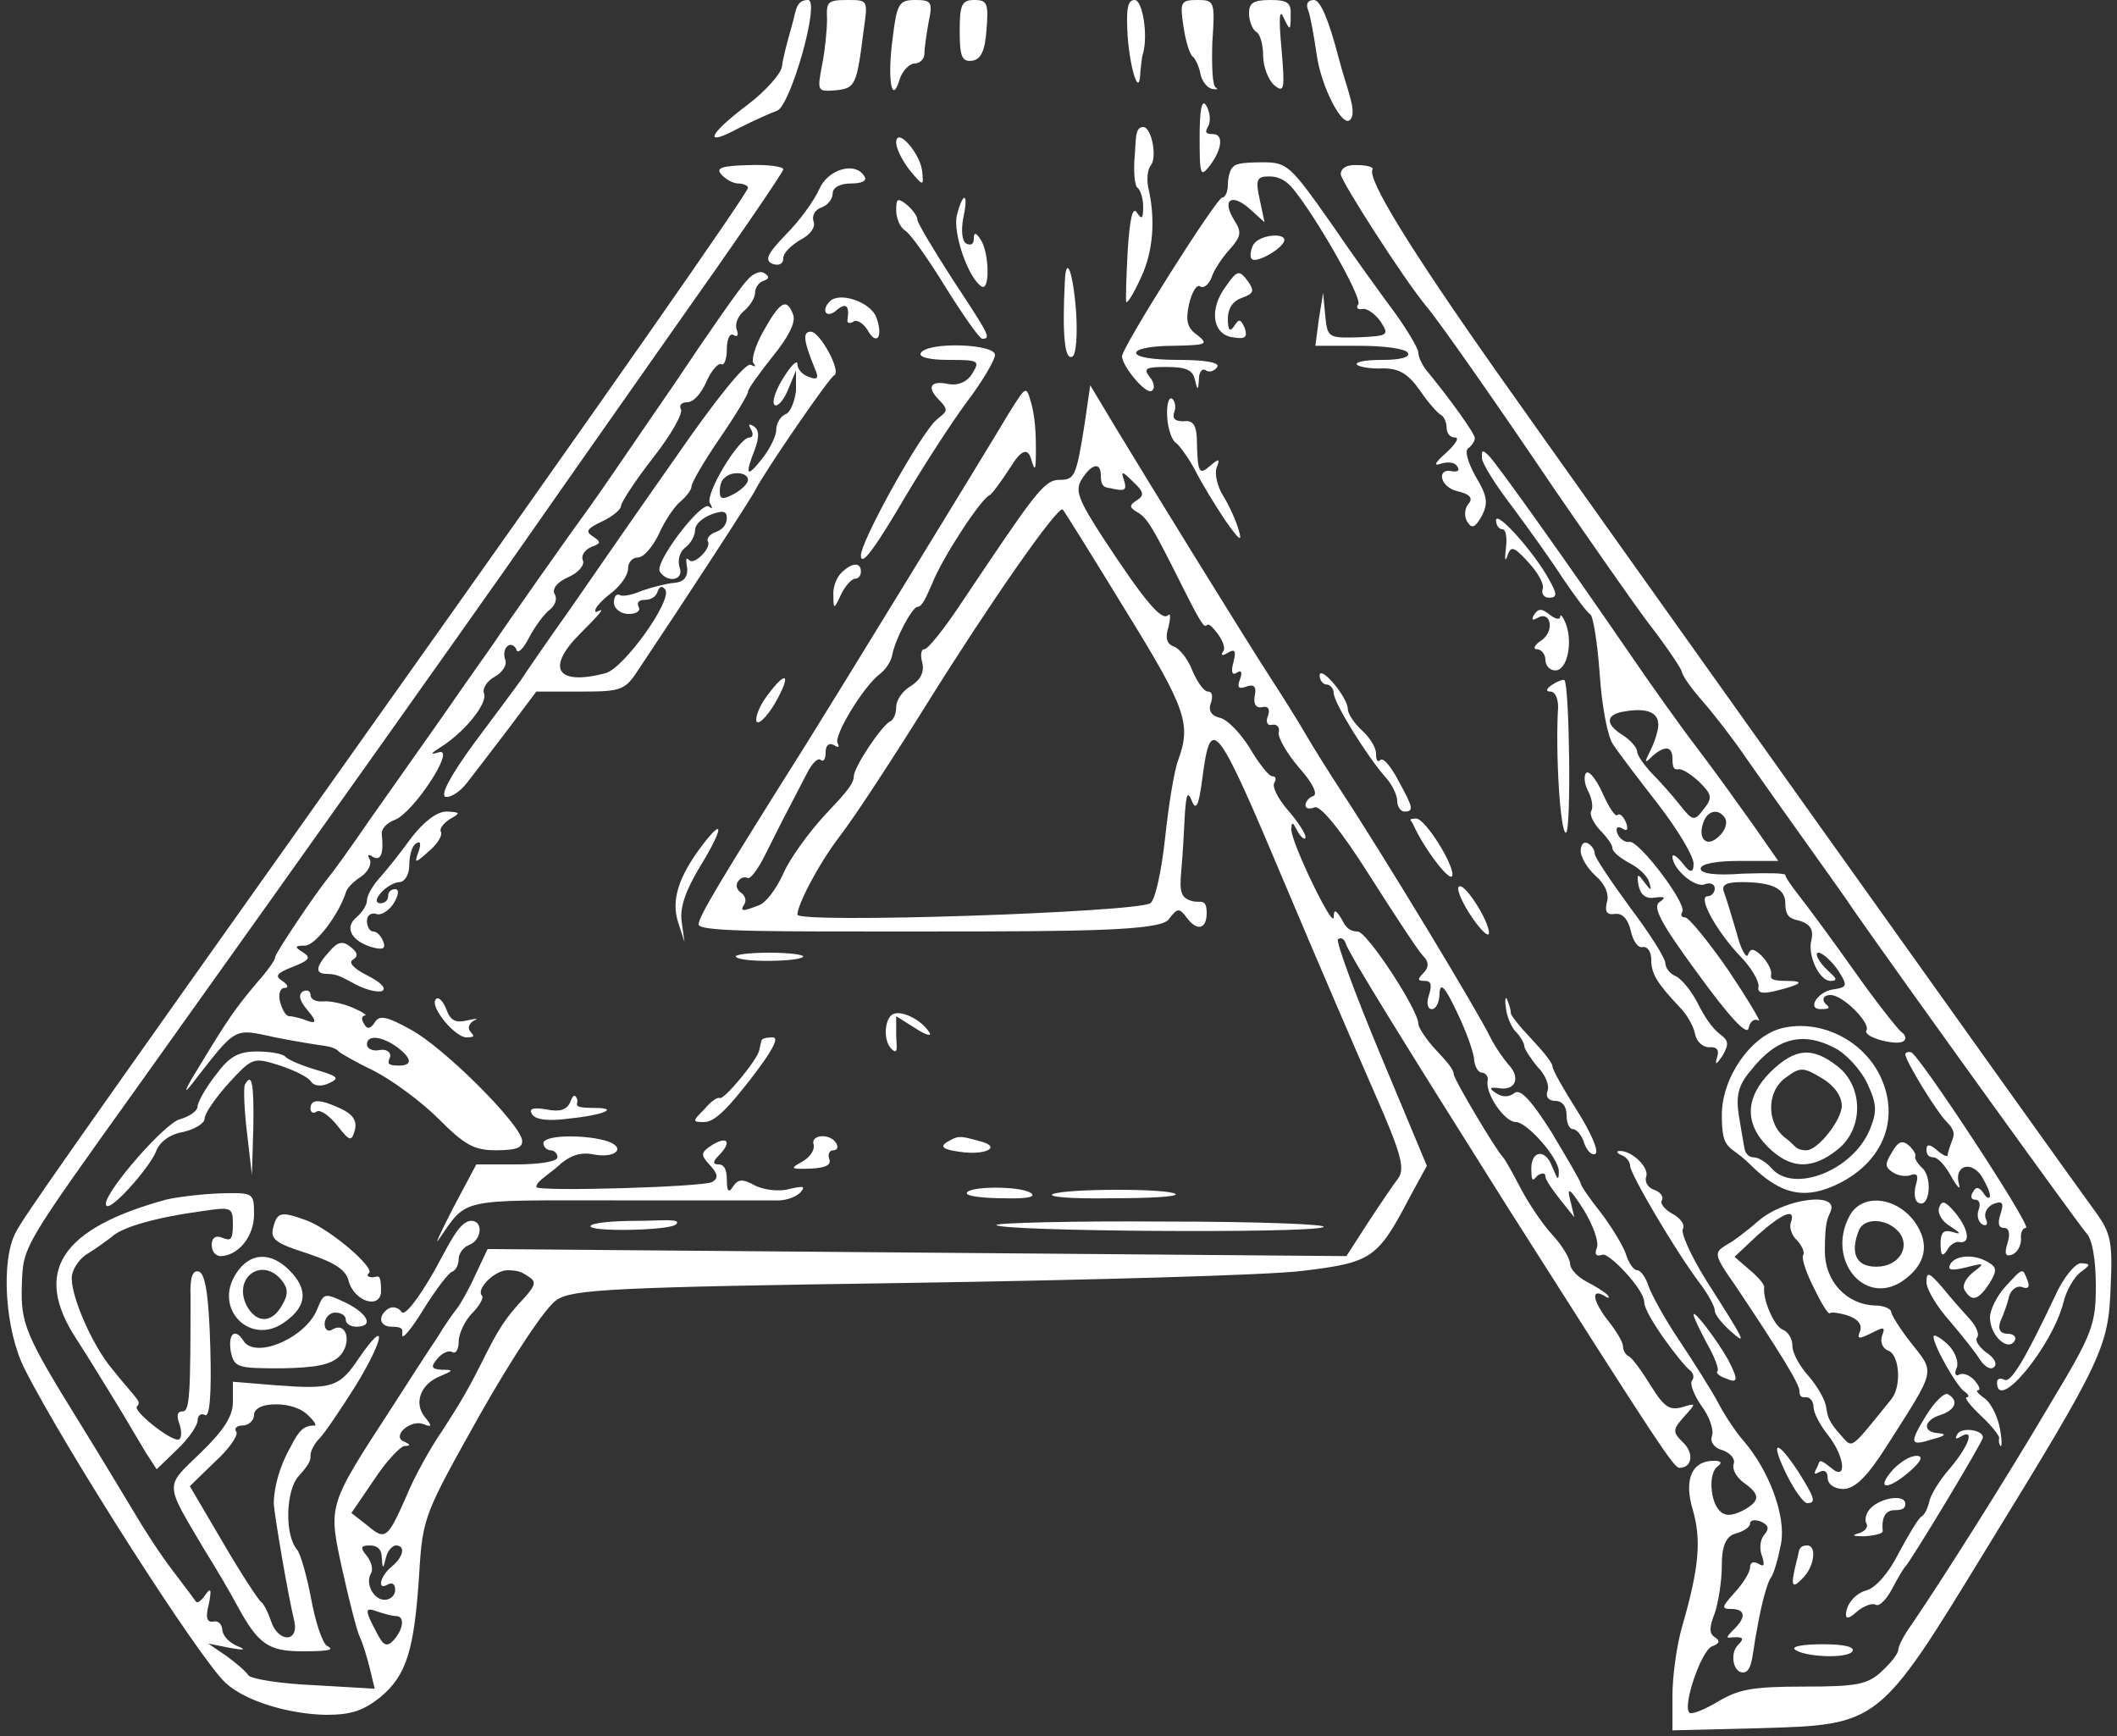 <?xml version="1.0" encoding="UTF-8"?>
<svg id="Layer_1" xmlns="http://www.w3.org/2000/svg" version="1.1" viewBox="0 0 300 246">
  <rect x="0" y="0" width="300" height="246" fill="#333333" stroke="none"/>
  <!-- Generator: Adobe Illustrator 29.1.0, SVG Export Plug-In . SVG Version: 2.1.0 Build 46)  -->
  <defs>
    <style>
      .st0 {
        fill: #fff;
      }
    </style>
  </defs>
  <path class="st0" d="M112.2,3.7c-.6,2.1-1.3,4.7-1.4,5.8-.2,1-2.3,3.4-4.8,5.3-5.7,4.3-6.4,6.1-1.4,3.4,2.2-1.1,4.6-2.2,5.5-2.5C112,15.1,116.3,0,114.5,0s-1.7,1.7-2.3,3.7Z"/>
  <path class="st0" d="M117.2,2.7c0,1.6-.3,4.5-.7,6.5-.7,3.7-.7,3.8,1.9,3.6,2.8-.3,3-.6,4-8.6C123,0,123,0,120.1,0s-3,.3-2.9,2.7Z"/>
  <path class="st0" d="M126.5,5.4c-.8,6-.1,9.6,1,5.8.4-1.2,1.4-2.2,2.1-2.2s1.4-.6,1.4-1.4.3-2.8.6-4.5C132.2.3,132,0,129.7,0s-2.6.5-3.2,5.4Z"/>
  <path class="st0" d="M136,4.4c0,3.6.3,4.4,1.8,4.2,1.2-.2,1.8-1.4,2-4.4C140.1.5,139.9,0,138.1,0s-2.1.6-2.1,4.4Z"/>
  <path class="st0" d="M159.8,5.2c.4,5,1.7,8.7,1.8,5,.1-.9.2-2.2.4-2.7C162.7,4.9,161.9,0,160.8,0s-1.2,1.5-1,5.2Z"/>
  <path class="st0" d="M167.7,3.7c.3,2.1.9,4,1.3,4.3s.9,1.4,1.1,2.4c.2,1.1,1,2.1,1.7,2.2s.9.1.5-.2c-.5-.2-.6-3.1-.5-6.4C172.2.2,172.1,0,169.7,0s-2.5.3-2,3.7Z"/>
  <path class="st0" d="M177,1.9c0,1.1.5,2.3,1,2.6.6.3,1,1.9,1,3.4s.7,3.4,1.6,4.2c1.4,1.1,1.5.6,1-5.2-.4-4.3-.3-5.8.3-4.4.9,1.9,1,1.9,1-.3C183,.4,182.5,0,180,0s-3,.5-3,1.9Z"/>
  <path class="st0" d="M185.4,1.5c.3.8.8,3.6,1.2,6.3.6,4.4,3.6,10.3,4.7,9.2s-.4-4.2-1.6-8.8C188.3,2.8,187.1,0,186.2,0s-1.2.6-.8,1.5Z"/>
  <path class="st0" d="M170,19.4c0,5.5.1,5.8,1.5,4,1.7-2.3,1.9-4.4.4-4.4s-.9-.6-.6-1.3c.3-.8.1-2-.4-2.8-.6-.9-.9.7-.9,4.5Z"/>
  <path class="st0" d="M160.8,22.1c-.2,2.2,0,4.3.4,4.5.4.3.8,1.5.8,2.7,0,1.7-.2,1.9-.9.8-.6-.9-1,.9-1.3,5.5-.2,3.8-.3,7.1-.2,7.2.2.2,1.1-1.3,2.1-3.5,1.7-3.6,2.1-8.2,1-12.8-.2-1.1-.1-2.5.4-3.1.9-1.1.1-5.4-1.1-5.4s-1,1.8-1.2,4.1Z"/>
  <path class="st0" d="M127,20.2c0,.9.9,2.6,1.9,3.9,1.9,2.3,2,2.3,1.8.4-.1-2.6-3.7-6.7-3.7-4.3Z"/>
  <path class="st0" d="M102.2,24.7c.6.7,1.7,1.3,2.4,1.3s1.4.3,1.4.6c0,.7-20.2,29.6-54.5,77.9C8.5,165.1,3.3,172.5,2.2,174.7c-2.1,4-1.5,13.8,1.3,19.3,5.6,11.1,24.9,41.3,28.5,44.5,2.7,2.5,8.8,4.4,14.2,4.5,3.6,0,5.3-.6,7.7-2.5,3.7-3.1,4.8-6.6,5.5-17.4.5-8.2.7-8.5,8.7-22.8,4.6-8.1,9.3-15.2,10.8-16.1,2.2-1.5,8.1-1.8,49.6-2.4,25.8-.4,51.1-1.1,56-1.7,9.9-1.2,10.7-1.7,15.3-10.5l2.4-4.4-6.6-15.8c-3.6-8.6-6.3-16-6-16.3.4-.3.9-.1,1.1.6.6,1.7,8.1,13.8,22.9,37.3,21.6,34,23.6,37,24.4,37,1.8,0,2.1-2.1.5-3.6-1.5-1.5-1.5-1.8.2-3.7s1.7-1.9-.3-1.3c-1.8.5-2.6,0-4.5-3.1-1.3-2.1-2.7-4-3.1-4.1-.4-.2-.8-.8-.8-1.4s-.9-2.1-2-3.5c-2.3-2.9-2.6-4.8-.7-3.7.6.4.9.4.5-.1-.4-.4-1.8-1.3-3-1.9-1.3-.7-2.3-1.8-2.3-2.5s-1.1-2.6-2.5-4.1-3.4-4.5-4.5-6.6-2.2-4.1-2.5-4.4c-1-1-7-11.1-7-11.8s-1.1-1.9-2.5-3.4-2.5-3.2-2.5-3.7c0-2-7.3-13.1-8.6-13.1s-1.8-.8-2.3-1.8c-.8-1.3-1.1-1.4-1.1-.2-.1,1.7-6-10.6-6-12.4s.5-.4,1,.4,1,1.1,1,.6-1.1-2.2-2.5-3.8-2.3-3.4-1.9-3.9c.3-.5.2-.9-.3-.9s-1.9-1.8-3.2-4c-1.3-2.1-3.2-4.1-4.3-4.3-1.2-.3-1.6-1.1-1.2-2.1.3-.9.2-1.6-.4-1.6s-1.5-1.3-2.2-2.9c-.6-1.6-1.8-3.2-2.7-3.5-1-.4-1.2-1.3-.7-2.8.3-1.3.3-2-.1-1.6-.9.8-3.3-2-9.2-11-3.5-5.4-4-6.7-3-8.3,1.4-2.2,2.7-2.5,2.7-.5s.9,1.6,1.9,1.9c1.5.3,1.8.1,1.4-1.2-.5-1.4-.3-1.4,1.3.2,1.5,1.4,1.6,1.9.5,2.6s-1.1,1,.1,1.7c1.4.8,2.2,2.2,6.4,10.6s2.7,4.3,4.1,5.6c1.3,1.3,2,2.8,1.7,3.4-.5.7-.2.8.6.3,1-.6,1.2-.3.8,1.3-.4,1.4-.2,2,.5,1.5.6-.4.8,0,.4,1-.4,1.1-.2,1.4.9,1s1.5,0,1.2,1.3c-.2,1.2.2,1.8,1.1,1.6.8-.2,1.1.3.8,1.2-.4.9-.1,1.5.6,1.3.7-.1,1.1.4.9,1.1-.1.8,1.2,3,2.9,5,1.9,2.1,2.7,3.8,2,4-.6.2-1.1.8-1.1,1.3s.6.6,1.3.3c.8-.3,3.7,3.2,7.8,9.7,3.5,5.5,6.9,10.7,7.6,11.4s.9,1.5,0,2.4-.8,1.1.2,1.1,1,.7.6,2c-.4,1.1-.2,2,.4,2s1.1-1,1.1-2.3c.1-1.6.8-.8,2.5,2.8,1.3,2.7,2.4,5.8,2.4,6.7.1,1,.6,1.8,1.1,1.8s1,.6.8,1.2c-.3,1.8,2.4,5.8,4,5.8s6.1,5.1,6.1,7-.4.5-1-.8c-.9-2.4-2.9-2.2-2.9.4s.5,1.2,1,.9c.6-.3,1-.3,1,.2s1,1.9,2.1,3.3l2,2.5-.6-2.5c-.5-1.9,0-1.6,1.9,1.4,1.3,2.1,2.2,4.5,1.9,5.4-.4,1-.1,1.3.8,1s5.9,4.9,5.9,6.7,5.4,8.9,6.5,9.7c.5.4.6,1,.3,1.4-.4.4.2,2,1.3,3.6,1.2,1.6,1.8,3.5,1.5,4.3s.3,1.7,1.5,2c1.1.4,1.8,1.2,1.6,1.9-.3.7.3,1.9,1.4,2.7,2.4,1.7,2.4,2.6-.2,4-1.5.7-2.4.8-3.2,0-1.4-1.4-1.6-5.4-.3-6.3.7-.5.5-.8-.5-.8-3.2,0-4.3,2.7-3,7,1.2,4.2.9,8.1-1.5,16.4-.8,2.7-1.4,7.2-1.4,9.9v4.9l12.3-.3c17.1-.5,16.9-.4,32.3-25.6,16.4-26.7,17.2-28.4,17.5-37,.3-6.3,0-7.6-2.1-10.5-6-8.2-72.9-102.1-84.9-119.1-12.4-17.6-18.4-27.4-17.6-28.7.2-.3-.8-.6-2.1-.6-1.5-.1-2.4.4-2.4,1.3s8.8,14.7,12.2,18.8c1.7,2,9.7,13.4,18.2,26,4.9,7.1,10.8,15.6,13.2,18.8,2.4,3.1,4.5,6.2,4.7,6.8.1.7,1.5,2.6,3,4.3s4.3,5.3,6.2,8.1c1.9,2.7,5.7,8.1,8.5,12,2.7,3.8,5.8,8.1,6.7,9.5,6.4,9.2,32,44.7,33,45.8.8.8,1.3,3.8,1.3,7.3,0,5.6-.4,6.8-6.5,16.9-6,10.2-15.3,24.9-19.6,31.2-1.1,1.5-1.9,3.1-1.9,3.6s-1,1.8-2.3,3c-2,1.9-3.5,2.2-11,2.2s-9.3.4-12.2,2.1c-2,1.2-3.8,1.9-4.1,1.6-1-1,1.7-8.8,3.2-9.4,1.1-.4,1.2-.8.4-1.3s-.8-1.4,0-3.4c.5-1.5,1-4.5,1-6.8s.4-4.1,2-4.5c1.1-.3,2-.9,2-1.4s.7-.6,1.5-.3c1.1.5,1.3,1,.5,1.9-.6.7-.7,2.1-.3,3,.4,1.3.3,1.6-.5,1.1-.7-.4-1.2-.2-1.2.5s-1,2.3-2.2,3.6c-1.8,2-1.9,2.3-.5,2.3,2,0,2.2,1.1.5,2.8s-.9,1.2.2,1.2,1.1.3.3,1.1c-1.2,1.2-.7,3.9.7,3.9s1.3-2.8,2-6.2c.6-3.5,1.5-6.8,2-7.3.4-.6,1-2.7,1.4-4.8.7-3.9-1.7-10.3-5.3-14.5-.9-1-2.5-3.3-3.5-5.2s-3.6-6-5.6-9c-2.1-3.1-4-6.6-4.4-7.8s-1.1-2.2-1.6-2.2-1.2-1-1.6-2.3c-.4-1.2-2-3.8-3.5-5.8-1.6-2-2.9-3.9-2.9-4.2s-1.9-3.5-4.1-7.2c-2.9-4.6-4.5-6.3-5.3-5.6-.8.6-1.7.6-2.6,0s-1.1-.9.4-.7c2.4.4,3.1-1.5,1.4-3.3-.7-.8-1.9-2.5-2.6-3.9-1.8-3.7-14.9-25.4-21.4-35.3-1.5-2.3-3.7-5.8-4.8-7.7s-3.3-5.4-4.8-7.7c-3.7-5.7-17.7-28.4-22.1-35.7l-3.6-6-.8,5.5c-1.2,7.5-1.4,7.9-3.6,7.9s-3.7,2.3-13.7,17.2c-2.5,3.8-4.9,6.8-5.4,6.8s-.6.9-.3,1.9c.3,1.3-.2,2.4-1.6,3.3-1.2.7-2.1,2-2.1,3s-.4,1.8-.8,2c-1.2.5-5.2,6.5-5.2,7.8s-1.9,3.1-4.2,5.6c-2.2,2.4-4.9,6.1-5.8,8.2-1,2.2-2.5,4.2-3.5,4.5-2.3.9-2.7.9-2-.2.3-.5.1-1.2-.5-1.6s-.8-1.1-.4-1.6c.3-.5.9-.7,1.3-.5.4.3,1.5-1.2,2.5-3.2s2.5-5,3.3-6.5,2-3.9,2.7-5.2c.7-1.4,1.6-2.2,1.9-1.8.4.3.7-.1.7-1.1s.5-1.4,1.2-1c.6.4.8.3.5-.3-.6-1,3.7-8.1,6-9.8.8-.6,1.5-1.7,1.7-2.5.4-2.4,2.9-7,3.6-7s1.3-1.5,2.1-3.3c1.4-3.6,6.9-12,8.1-12.5.4-.2,1.7-2,3-4q2.2-3.6,2.9-1.2c.6,2,.7,1.7.7-1.5s-.3-5.1-.7-6.5c-.7-2.4-.7-2.3-3.1,1.5-3.2,5.4-25.7,42.1-28.6,46.7-12.4,19.7-15.4,24.7-15.4,25.8s11,1,32.6,1,32.8-.1,34-1.7c1.3-1.7,1.5-1.7,2.7-.1,1.4,1.8,2.7,1.4,2.7-.8s-.9-1.4-2-1.7c-1.6-.4-1.9-1.2-1.6-4.3.2-2.2.4-5.7.5-7.9.2-3,.4-3.5,1-2s1,.6,1.5-3.3c1.2-9.1,1.9-8.2,12,15.8,4.3,10.2,9.9,23.2,12.4,28.9,3.7,8.4,4.3,10.6,3.4,12-.7.9-2.6,3.7-4.3,6.3l-3.1,4.8-60.8-.5-60.9-.5-1.8,3.8c-.9,2-2.1,4.1-2.6,4.7-.4.5-1.7,2.3-2.7,4-1.1,1.6-4,6.1-6.5,10-9.1,14-9,13.7-7,22.9,1,4.5,2.1,8.8,2.5,9.6s1,2.8,1.4,4.4l.7,2.9-8.6-.5c-4.8-.2-9-.9-9.3-1.4-.4-.6-1.8-1.8-3.2-2.8l-2.5-1.7,3,.6c2.2.4,2.5.3,1-.3-1.1-.5-2-1.5-2-2.3-.1-.8-.6-1.3-1.3-1.1-.9.1-1.1-.6-.6-2.5.4-2.1.3-2.4-.5-1.3-.5.8-1.1,1.2-1.3,1-.2-.3-1.7-2.3-3.3-4.4-1.7-2.2-4.1-5.9-5.5-8.3-1.4-2.3-4.8-8-7.6-12.5-7.8-12.6-8.5-14.2-8.3-19.8.2-5.4,0-5.1,16.4-28,26.7-37.4,45.4-63.8,52.3-73.6,4.6-6.6,15.2-21.7,23.7-33.8,8.5-12,15.5-22.2,15.5-22.6s-2.2-.7-4.9-.6c-3.8.1-4.7.4-3.9,1.3ZM159.5,86.5c8.6,13.9,9.3,16.1,7.5,21.1-.6,1.5-1.4,6.5-1.9,11.2-.5,4.6-1.4,8.8-2.1,9.2-2.2,1.3-50,2.9-50,1.6s2.8-6.9,6-11.1c2.1-2.7,7.7-11.3,12.5-19,8.6-13.8,18.4-27.9,19.1-27.3.2.2,4.2,6.6,8.9,14.3ZM74.9,180.9c1.1.7,1,1.2-.5,2.9-2.9,3.1-3.7,4.4-6.2,9.4s-3.8,6.8-5.5,9.5c-1.8,2.6-4.1,6.8-5.1,9.3-2.7,6.1-3,6.3-5.5,4.2l-2.3-1.8,3.2-4.7c1.7-2.6,3.7-4.7,4.3-4.8.9,0,.9-.2,0-.6-1.9-.7.8-3.2,2.7-2.5,1.2.5,1.3.3.2-1-1.6-2-.6-4.7,2.2-5.8,1.9-.8,1.9-.9.2-.9-1.5-.1-1.6-.4-.6-1.6.7-.8,1.6-1.2,2.1-.9s.9-.4.9-1.5.9-3,1.9-4,1.7-2.2,1.4-2.5c-.9-.9,1.8-3.6,3.6-3.6s2.2.4,3,.9ZM54.1,220.7c.1,1.7.2,1.7.6,0,.2-.9.9-1.7,1.4-1.7,1.4,0,1.1,1.6-.6,3s-2.1,3.5-.5,2.5c.6-.3,1,0,1,.8s-.7,1.4-1.5,1.4c-1.6,0-2.8-2.4-1.9-3.8.3-.6,0-1.6-.6-2.4-1-1.2-.9-1.5.4-1.5s1.7.8,1.7,1.7ZM56.1,229c1.3,0,1.1,1.8-.3,3.4-1,1.1-1.5.8-2.5-1.2-1.7-3.2-1.6-3.5.3-2.8.9.3,2,.6,2.5.6Z"/>
  <path class="st0" d="M174.7,23.7c-.4.3-.7,1.5-.7,2.5s-.4,1.8-.8,1.8c-.8,0-14.2,21.2-14.2,22.5s3.3,5.4,4.2,4.9c.5-.3.4-1.2-.3-2-.9-1.2-.5-1.4,2.4-1.4s3.7.5,4,1.7c.4,1.7.5,1.7.6,0,0-1,.5-1.6,1-1.2.5.3,1.2.1,1.6-.5s-1.6-1-5.4-1-6.1-.4-6.1-1,2.4-1,5.3-1c4.7-.1,5-.2,3.4-1.5-1.5-1-1.7-2.1-1.2-4.4.4-1.7,1.1-2.9,1.6-2.5.5.3,1.2-.3,1.6-1.3.3-1,1.5-2.8,2.5-3.9,1.7-1.9,1.8-2.5.7-4.2-1.8-2.9-.4-3.9,2.2-1.6l2.1,1.9-.7-3.3c-.6-2.7-.4-3.2,1.3-3.2s2.6.8,3.4,1.7c3.3,4,9.8,15.4,9.3,16.4-.4.5-.1.8.5.7.6-.2,1.8.6,2.6,1.7,1.3,2,1.2,2.1-3.1,2.3-4.2.1-4.4.1-4.7-3.1l-.3-3.2-.6,3.7-.5,3.8h6.2c3.5,0,6.6.4,6.9,1,.4.6-1,1-3.6,1s-3.9.3-3.6.7c.4.3,2,.6,3.7.5,2.2,0,3.5.7,5.2,3.1,1.2,1.8,2.6,3.3,3,3.5s.8,1,.8,1.8.5,1.4,1.2,1.4,0,1-1.3,2.2c-1.6,1.4-1.8,1.9-.7,1.5,1-.3,2-.2,2.3.4.4.5.1.8-.6.7-2.4-.6-1.9,2.2.6,2.8,1.8.4,2.3,1,1.6,1.8-.6.7-.6,1.8-.2,2.5.7,1.1,1.1.9,2.1-.8.9-1.8.8-2.8-.9-5.6-1.1-2-1.6-3.7-1-4,.5-.4.9-1,.9-1.4,0-.7-3.7-5.8-7-9.8-.5-.7-1-1.7-1-2.3s-1.5-3.1-3.2-5.5c-1.8-2.4-6-8.2-9.2-12.9-5.7-8.1-6.2-8.6-9.6-8.6s-4,.3-4.3.7Z"/>
  <path class="st0" d="M116.1,26.8c-.7,1.6-2.8,4.5-4.7,6.4-2.7,2.8-3.1,3.7-1.9,4.2.9.3,1.5,0,1.5-.8s1.1-1.8,2.4-2.6c1.4-.7,2.2-1.8,1.9-2.6s.2-1.7,1.1-2,1.6-1.2,1.6-2,1-1.4,2.6-1.4,2.3-.4,1.9-1c-1.3-2.2-5.2-1-6.4,1.8Z"/>
  <path class="st0" d="M127,29.8c0,1.2.6,2.5,1.3,2.9s3.3,4.1,5.7,8c2.5,4,4.8,7.3,5.2,7.3,1.3,0,1-.5-4.2-8.4-2.7-4.2-5-8-5-8.5s-.7-1.4-1.5-2.1c-1.3-1-1.5-.9-1.5.8Z"/>
  <path class="st0" d="M135.6,30.5c-.6,2.5,1.6,8.9,3.5,10.1,1.2.7,1.1-4.7-.1-6.6-.7-1.1-1-1.1-1-.2s-.5,1-1.1.7c-.6-.4-.7-1.9-.4-3.6.8-3.6,0-3.9-.9-.4Z"/>
  <path class="st0" d="M177.5,34.9c-.3.7-.4,1.6-.1,1.8.6.7,4.6-1.6,4.6-2.7s-3.9-.7-4.5.9Z"/>
  <path class="st0" d="M105.8,39.8c-.9.9-5.5,7.5-10.3,14.7-4.9,7.1-10.1,14.8-11.7,17-3,4.1-11.8,16.6-14,19.9-.7,1-3.9,5.5-7,10-3.1,4.4-7.9,11.2-10.5,14.9-2.6,3.8-5.2,7.4-5.8,8.1-1.8,2.2-7.5,10.7-7.5,11.2s-1.2,2.1-2.8,3.9c-3,3.6-3.9,4.9-8.2,12-1.8,2.9-2.1,3.8-.8,2.1,6.4-8.2,5.8-7.9,11.8-6.6,3,.6,6.2,1.1,7,1.2s1.7.4,2,.8c.3.3,2.6,1.6,5.1,2.8,2.5,1.3,6.6,4.3,9,6.7,3.7,3.7,5,4.5,8.2,4.5s3.7-.5,3.7-1.3c0-2.2-11.1-13.3-15.8-15.8-3.4-1.9-4.5-2.1-5.1-1-.6.9-1.1,1-1.5.2-.4-.6-.4-1.1.1-1.2.4,0-.3-.5-1.7-1.1s-3.3-1-4.2-.9c-1,.1-1.8-.3-1.8-.9s-.5-.8-1.1-.5c-.7.5-.4,1.4.8,2.8q1.7,2,0,1.4c-1-.4-2.2-.7-2.7-.7s-1-.9-1.3-2,0-2,.6-2,.6-.4-.3-1c-1.1-.7-.8-1.1,1.5-2s2.6-1.3,1.5-2c-1.3-.8-1.3-1,.2-1s4.8-4.4,5.8-7.5c.1-.6,1.1-1.6,2.2-2.3,1-.7,1.5-1.8,1.2-2.4-.4-.7-.2-.8.4-.4,1.2.7,1.6-.5,1.3-3.2-.1-.7.7-1.6,1.8-2,2.6-.9,8.8-10.3,6.3-9.6-1.3.4-1.2.2.2-.7,3.4-2.1,6.7-6.2,6.2-7.6-.3-.7.4-1.8,1.5-2.4s1.8-1.7,1.5-2.4c-.3-.8-.1-1.7.4-2,.4-.3,1,0,1.2.6s1-.2,1.8-1.8c.8-1.5,2.1-3.3,2.9-3.9s1.1-1.6.7-2.2c-.4-.7.3-1.7,1.9-2.4,1.4-.6,2.4-1.7,2.1-2.4s.3-1.5,1.2-1.9c1.4-.5,1.4-.7.2-1.5-1.1-.7-.8-1.1,1.3-2.1,1.5-.7,2.7-1.7,2.7-2.2s2.1-3.7,4.6-6.9,4.2-6.2,3.9-6.8c-.3-.5,0-1,.9-1s2-1.3,2.7-2.9,1.7-2.7,2.1-2.5c.4.3.8-.7.8-2.1s.4-2.4,1-2c.5.3.7,0,.4-.8s.2-2,1.1-2.7c.8-.7,1.5-1.8,1.5-2.5s.5-1.5,1.2-1.7c.8-.3.9-.6.1-1.1-.6-.4-1.7.1-2.5,1.1ZM56.3,148.4c2.1,1.6,2.2,2.6.2,2.6s-1.4-.6-1.2-1.3c.1-.6-.6-1.1-1.5-.9-1,.2-1.8-.2-1.8-.8,0-1.4,2.1-1.2,4.3.4Z"/>
  <path class="st0" d="M150.9,39.8c-.4,7.9,0,11.4,1.1,10.7.5-.3.7-3.1.5-6.2-.4-5.6-1.4-8.4-1.6-4.5Z"/>
  <path class="st0" d="M173.7,40.6c-2.4,3.2-1.9,6.8,1,7.2,1.8.3,2.1,0,1.7-1.3-.6-1.3-.8-1.4-1.5-.3-.6.9-.9.6-.9-1s.8-2.6,2-3c1.7-.6,1.8-1,.8-2.4-1.2-1.6-1.5-1.5-3.1.8Z"/>
  <path class="st0" d="M117.6,42.7c-1.3,1.3-.5,2.5.9,1.3s1.9-.7,1.6,1.3c-.1.5.3.6.8.3.5-.4,1.4.2,2,1.1,1.3,2.4,2.3,1.1,1.3-1.7-.8-2.2-5.2-3.7-6.6-2.3Z"/>
  <path class="st0" d="M108.2,46.9c-1.2,2.1-1.8,4.2-1.4,4.6.4.5.2.5-.4.2-.7-.4-4.9,4.8-10.5,12.9-5.2,7.4-12,17.2-15.1,21.7-3.2,4.5-6.3,9-7,10.1-.7,1-3.7,5-6.6,8.9-3.3,4.5-4.8,7.3-4.1,7.6.7.2,2.1-.7,3.1-2s3.7-4.8,5.9-7.7l3.9-5.2h6.3c5.9,0,6.3-.2,8.3-3.3,6.5-9.7,16-24.3,16.4-25.2,1.3-2.6,10.5-16,11.2-16.3,1.1-.5-2-6.2-3.3-6.2s-.9,1.6.6,5.3c.6,1.3.3,1.6-.9,1.1-.9-.3-1.6-1.1-1.6-1.8s-.9.2-1.9,1.8c-1.1,1.7-1.7,3.4-1.4,3.9s1.2-.3,1.9-1.9l1.2-2.9v2.9c-.2,1.5-.8,3.1-1.5,3.3-.7.3-1.3,1.3-1.3,2.2s-.9,2.7-2,4.1c-2.2,2.8-2.5,2.4-1-1.4.6-1.7.6-2.7-.2-3.2-.7-.4-.8-.3-.4.4s.3,1.2-.2,1.2c-1.5,0-6.3,8-5.6,9.3.4.7.4.9-.1.5-1-1-7.8,7.9-7,9.2,1.1,1.7,3.5,1.2,2.8-.6-.3-1,0-2.2.8-2.8s1.4-1.7,1.4-2.5,1-1.7,2.3-2.2c1.6-.6,2.2-.5,2.2.5s-.7,1.7-1.6,2c-.8.3-1.3.9-1.1,1.3.6.9-1.9,3.4-2.6,2.7s-.4.3-.3,1.3c0,1.2-.6,1.8-1.9,1.9-1.1.1-3.1.6-4.5,1.1-1.4.6-2.8.9-3.2.6-.5-.2-.8.3-.8,1.1s.9,1.6,2.1,1.6,1.7-.5,1.4-1c-.3-.6,0-1,.9-1s1.6-.5,1.8-1.2c.3-.8.7-.8,1.1-.2.9,1.6-5.9,11.1-8.5,11.8-6.9,1.8-8.5-.7-3.6-5.6s2.4-2.9,2.2-3.1c-.3-.3.6-1.4,2-2.5,1.5-1.1,2.6-2.7,2.6-3.6s.6-1.6,1.4-1.6,2.1-1.5,3-3.4c.8-1.8,2.2-3.9,3.1-4.6.8-.7,1.5-1.6,1.5-2.1s1.8-3.6,4-6.8,4-6.2,4-6.6,1.6-2.6,3.5-5c2.2-2.7,3.3-4.8,2.9-5.9-.9-2.4-1.8-2-4.2,2.3ZM106,68c0,.5-.9,1.4-2,2-1.5.8-2,.8-2-.3s.3-1.7.7-2c1-1,3.3-.8,3.3.3Z"/>
  <path class="st0" d="M130.5,50c-.4.6,1.2,1,3.9,1,4.3,0,4.5.1,3.4,1.9-.7,1.2-2,1.8-3.5,1.5-2.5-.5-3,.5-1.2,2.3s.6,1.7-.8,3.2c-2.9,3.4-10.3,16.9-10.3,18.8s2.4-1.7,6.4-8.5c2.5-4.2,6.3-10.1,8.5-13.1,2.3-3,4.1-6.1,4.1-6.8,0-1.6-9.5-1.9-10.5-.3Z"/>
  <path class="st0" d="M165.4,59.1c.1,1.7.7,3.4,1.3,3.7.5.4,1.8,2.2,2.7,3.9.9,1.8,2.8,4.9,4.2,7,2.1,3,2.5,3.2,1.9,1.3-.4-1.4-1.4-3.5-2.2-4.8s-1.2-3.1-.9-3.9c.5-1.3.4-1.4-.9-.3-1.6,1.4-1.8,1.1-1.9-4-.1-1.8-.6-2.5-1.9-2.3-1.2,0-1.6-.4-1.3-1.3.3-.7.1-1.6-.3-1.9-.5-.3-.8.9-.7,2.6Z"/>
  <path class="st0" d="M210,64.9c0,.7,1.9,3.8,4.3,6.9,2.3,3.1,5.6,7.7,7.2,10.2,1.7,2.5,3.4,4.8,3.9,5.1.4.4,1,4.2,1.3,8.5.3,4.4,1.1,8.8,1.9,9.9.7,1.1,3.6,4.9,6.4,8.5,2.7,3.5,5,7.3,5,8.4q0,2-1.5,0c-.8-1-1.5-1.5-1.5-1,0,1.7,3.2,4.5,4.6,3.9.8-.3,1.4,0,1.4.6s-.5,1.1-1,1.1c-1.5,0,1.2,4.9,4.6,8.5,1.6,1.6,2.7,3.6,2.6,4.3-.2.9.5,1.1,2.5.6,3.6-.9,4.2-1.4,1.5-1.4s-2.2-.5-2.2-1.1-.6-1.7-1.4-2.5c-1.1-1-1.5-1.1-1.9-.1-.2.6-1-.7-1.6-3.1-.7-2.4-1.5-5-1.8-5.8-.4-1,.3-1.4,2.5-1.4,4.3,0,6.2.9,6.2,3s.9,2.2,2.1,2.5c1.5.5,1.9,1.3,1.6,2.7-.6,2.1,1.1,5.8,2.7,5.8s.1-.9-.9-2-1.3-2-.8-2,1.8,1.1,2.7,2.4c1.5,2.3,1.4,2.5-.6,2.8-2.2.3-3.8,2.8-1.8,2.8s.8-.5.5-1c-.3-.6.1-1,.9-1,1.8,0,5.7,4,5.1,5s4.5,2.3,5.3,1.5c.4-.3.2-.9-.4-1.3-.5-.4-3.6-4.3-6.7-8.7s-6.6-9.1-7.7-10.5-2-2.7-2-3-2.7-.3-6-.2c-3.9.3-6,0-6-.7s2.2-1.1,5.5-1.1h5.5l-3.7-5.3c-2-2.8-5.5-7.7-7.8-10.7s-6.5-8.9-9.3-13c-9.6-14-19.1-27.3-20.2-28.4s-1-.6-1,.3ZM235,102.7c0,.8-.5,2.4-1.1,3.6-.9,1.8-.9,2,.2.9,1.8-1.6,2.9-1.5,2.9.3s.5,1.5,1,1.5,1.9.9,2.9,1.9c1.7,1.7,1.8,2.2.5,3.8-1.3,1.7-1.5,1.7-3.4-.7-1.1-1.4-2.9-3.4-4-4.5-1.1-1.2-2-2.5-2-3s-.9-1.6-2-2.3c-2.6-1.6-2.5-3,.3-3.4,3-.5,4.7.1,4.7,1.9ZM244.5,116c.3.6,0,1.7-.9,2.5-1.7,1.7-3.1.4-2.2-2,.6-1.7,2.2-2,3.1-.5Z"/>
  <path class="st0" d="M212,73.7c0,.7.4,1.3.9,1.3s.7,1.2.5,2.7c-.2,1.6-.1,2,.2,1.1.5-1.5.9-1.4,3,.9,1.4,1.5,2.3,3.2,2,3.8-.2.6.2,1.2.9,1.2,1.2,0,1.2-.5,0-2.6-2-3.7-7.4-9.8-7.5-8.4Z"/>
  <path class="st0" d="M119.2,81.2c-.7.7-1.2,2.1-1.1,3.2,0,2,.1,2,1.1-.2.6-1.2,1.5-2.2,2-2.2s.8-.5.8-1c0-1.4-1.3-1.3-2.8.2Z"/>
  <path class="st0" d="M217.4,87.1c-.4.7-.3.9.4.5,1.9-1.2,2.6,1.7.7,3.1-1.1.7-1.3,1.3-.7,1.3s1.2.7,1.2,1.5.6,1.5,1.4,1.5c1.7,0,2.5-3.9,1.5-6.6-.4-1-.8-1.5-.8-1-.1.5-.7.3-1.5-.3-1.1-.9-1.6-.9-2.2,0Z"/>
  <path class="st0" d="M187,95.7c0,.7.5,1.3,1,1.3s1,.6,1,1.2c0,1.4,4.8,9.1,7.4,12,.9,1,1.6,2.5,1.6,3.3s.5,1.5,1,1.5c1.4,0,1.3-.5-.9-4.5-1-1.9-2.1-3.2-2.5-2.8s-.6,0-.6-.9-.9-2.3-2-3.3-2-2.4-2-3c0-1.7-3.9-6.3-4-4.8Z"/>
  <path class="st0" d="M108.7,98.6c-1,1.3-1.7,3-1.5,3.6s1.4-.5,2.6-2.5c2.4-4.2,1.7-4.9-1.1-1.1Z"/>
  <path class="st0" d="M220,97c-.9.6-1,1-.3,1s1.1,1,1.1,2.2c-.4,6.5.3,17.8,1.1,17.8s.5-20.9-.2-21.6c-.1-.2-.9.1-1.7.6Z"/>
  <path class="st0" d="M224.8,109.5c-.4.4-.3,1.6.3,2.7.5,1,.7,2.2.4,2.7s.3,1.7,1.2,2.7c1,1,1.8,2.1,1.8,2.6s1.1,1.4,2.4,2.1c1.4.7,2.6,1.9,2.8,2.7.4,1.3.3,1.3-.7,0-.9-1.3-1.1-1.2-.8.5.3,1.3,1,1.9,2.3,1.7,1.5-.2,1.6,0,.7.6-1.1.7.2,3.1,5.5,10.3,4.5,6.2,6.9,8.7,7.1,7.6.2-1,.8-1.4,1.4-1.1.5.4-1.4-2.8-4.2-7-2.9-4.2-5.7-7.6-6.2-7.6s-.7-.3-.4-.8c.7-1.1-6.2-10.2-7.5-9.9-.6.1-1.4-.4-1.7-1.2s0-1.1.7-.7c.7.5.9.1.5-.9-.4-.9-.9-1.3-1.2-1s-1.2-1.1-2.1-3.1-1.9-3.2-2.3-2.9Z"/>
  <path class="st0" d="M58.3,118.7c-1.5,2.1-3.6,4.7-4.5,5.7-1,1.1-1.8,2.5-1.8,3.2s-.7,1.7-1.5,2.4c-1.8,1.5-.6,3.5,2.5,4.3,1.3.3,1.7.1,1.3-.9-.3-.8-.9-1.4-1.4-1.4s-.9-.7-.9-1.5.6-1.2,1.3-1c.6.3,1.8-.4,2.5-1.5.7-1.2.8-2,.2-2s-1,.4-1,1-.5,1-1.1,1-.8-.5.1-1.5c.7-.8,1.9-1.5,2.6-1.5s1.4-1,1.4-2.4.4-2.8,1-3.1c.6-.4.7.1.3,1.2-.6,1.7-.5,1.7,1.5-.1,1.2-1,1.9-2.2,1.7-2.7-.3-.4.3-1.2,1.2-1.8,1.6-.9,1.6-1-.4-1.1-1.4,0-3.2,1.4-5,3.7Z"/>
  <path class="st0" d="M200.2,116.7c1.6,3.6,5.3,8.4,5.6,7.4.4-1.3-3.8-8.1-5.1-8.1s-.7.3-.5.7Z"/>
  <path class="st0" d="M99.5,119.8c-3.4,4.5-4.4,7.8-3.4,10.9l.9,2.8-.4-2.9c-.3-2,.6-4.5,2.6-7.8,3.3-5.4,3.5-7.2.3-3Z"/>
  <path class="st0" d="M224,120.6c0,.9,1,2.5,2.1,3.5,1.3,1.1,2,2.6,1.6,3.8-.3,1.3,0,1.8,1.2,1.6,1-.1,1.8.7,2.2,2.4.3,1.4,1,2.5,1.7,2.3.7-.1,1.2.7,1.2,1.8,0,2,.8,3.3,4.1,6.8.9.9,1.9,2.6,2.1,3.7s1.1,1.9,2,1.9c1.1-.1,1.5.4,1.1,1.5-.3,1.1-.1,1,.8-.3.9-1.6.9-2.1-.3-3s-2.3-2.6-3.2-4.4-2.4-3.6-3.2-3.9c-.7-.3-1.4-1.1-1.4-1.8s-2.2-4.2-5-7.9c-2.7-3.7-5-7.1-5-7.6s-.4-1.2-1-1.5c-.5-.3-1,.1-1,1.1Z"/>
  <path class="st0" d="M206.7,125.7c-.3.4.6,2.4,1.9,4.3s2.4,2.9,2.4,2.2c0-1.8-3.7-7.5-4.3-6.5Z"/>
  <path class="st0" d="M46.7,134.8c-2,2.2-2.1,3.2-.4,3.2s2.5.7,4.1,1.5c1.5.8,3.3,1.2,3.8.9.6-.4-.4-1.3-2.2-2.2s-2.7-1.8-2-2.2c.8-.5.7-1-.3-1.8-1.1-.9-1.8-.8-3,.6Z"/>
  <path class="st0" d="M104.3,135.6c.7.8,8.7.7,9.5,0,.3-.3-1.9-.6-4.8-.6s-5.1.3-4.7.6Z"/>
  <path class="st0" d="M61.7,141.7c-.7,1.1,2.8,5.3,4.4,5.3s.8-.4.5-.9c-.4-.5,0-1.2.6-1.5.7-.3.3-.3-1,0-1.7.4-2.4,0-3-1.7-.5-1.2-1.2-1.8-1.5-1.2Z"/>
  <path class="st0" d="M213.4,142.8c.1,1.2.8,2.8,1.4,3.4s1.2,1.6,1.2,2,.9,1.8,1.9,3c1.1,1.1,1.7,2.6,1.4,3.4s.1,1.4,1.1,1.4,1.6.8,1.6,2,.4,2,.9,2,1.3.9,1.6,2c.4,1.1,1.1,1.8,1.6,1.5.5-.4-.7-3.1-2.6-6.1s-3.5-5.8-3.5-6.3-1.4-2.2-3-3.9c-1.7-1.8-3-3.4-2.9-3.7,0-.3-.2-1.1-.5-1.8-.2-.6-.4-.2-.2,1.1Z"/>
  <path class="st0" d="M126.4,143.8c-1.1.8-1.2,3.7-.1,4.8s.7-.5.7-2v-2.6l2.7,1.7c1.5,1,2.4,1.2,2,.6-1.2-1.9-4.2-3.3-5.3-2.5Z"/>
  <path class="st0" d="M252.5,145.7c-4.4,1.1-8.5,7-8.5,12.3s1.1,4.1,4,7c4.4,4.4,7.9,5.1,12.8,2.6,6.2-3.2,8.4-9.2,5.7-15-2.5-5.3-8.6-8.2-14-6.9ZM260,148.5c1.6.8,3.7,3.1,4.6,5,1.4,3,1.4,4,.4,6.5-2.4,5.9-10.9,9.2-14,5.5-.7-.8-1.8-1.5-2.5-1.5s-1.2-.6-1.3-1.3c-.1-.6-.5-2.8-.8-4.7-.4-2.7-.1-4.2,1.7-6.3,3.6-4.6,7.3-5.6,11.9-3.2Z"/>
  <path class="st0" d="M250.9,151.9c-3.6,3.6-3.7,7.3-.4,10.6s6.4,3.2,9.9.4c3.7-2.9,3.7-8.9,0-11.8-3.6-2.8-6-2.6-9.5.8ZM261,156.7c0,2-3.4,6.3-5,6.3s-1.6-.7-2.8-1.6c-2.9-2-3-6.8,0-8.8,1.9-1.4,2.4-1.4,5,.2,1.7,1,2.8,2.5,2.8,3.9Z"/>
  <path class="st0" d="M107.9,147.5c-.1.3-.2.9-.3,1.3-.2,1.3-5,7.1-5.6,6.8-.3-.2-1.3.5-2.2,1.6-1.7,1.7-1.7,1.8,0,1.8s3.9-2.7,6.5-6c3.1-4,4.2-6,3.2-6s-1.6.2-1.6.5Z"/>
  <path class="st0" d="M30.6,152.3c-1.5,1.9-2.6,3.9-2.6,4.5s-1.1,1.4-2.5,1.8c-2.1.5-10.5,10.1-10.5,12s6.2-5.1,7.1-7.4c.5-1.4,2-2.5,3.9-2.8,1.6-.4,3-1.2,3-1.9s1.5-2.9,3.4-5c3.4-3.7,3.5-3.7,7.3-2.5,2.1.7,4.1,1.7,4.4,2.3.4.6,1.5.7,2.5.2,1.6-.7,1.3-1-1.8-1.9-2-.6-4-1.4-4.4-1.9-.4-.4-2.2-.7-4-.7-2.6,0-3.9.7-5.8,3.3Z"/>
  <path class="st0" d="M270,149.4c0,.9,4.4,8.1,5.8,9.5s1.1,2,.8,2.8-.6,1.7-.6,2-.7,0-1.5-.7c-1-.9-1.5-.9-1.5-.1s.4,1.1,1,1.1,1.7,1.2,2.5,2.7c.9,1.6,1.4,2,1.1,1.1-.7-2.5,1.5-3.4,3.1-1.3.7,1.1,1.3,2.4,1.3,2.9s-.4.5-.9-.3c-.6-.9-1.1-1-1.5-.2-.4.6-.3,1.1.3,1.1s.8.6.5,1.4-.1,1.7.5,2.1c.6.3.9,0,.5-.8-.3-.8.2-1.7,1.1-2.1,1.3-.5,1.5-.1,1,1.4s-.2,2,.5,2,.9.8.5,2.1c-.5,1.6-.3,2,.6,1.7.8-.3,1.3-1.3,1.3-2.2-.1-.9.2-1.6.7-1.6,1,0-15.3-24.8-16.3-24.9-.5-.1-.8.1-.8.3Z"/>
  <path class="st0" d="M34.7,153.7c-.2.5-.1,3.5.3,6.8l.7,6,.2-6.8c.1-6.2-.2-7.8-1.2-6Z"/>
  <path class="st0" d="M80.8,156.2c-.5,1.1-1.5,1.4-3.4,1-1.9-.3-2.5-.1-2,.7s2.4,1,5.3.6c4.9-.5,7.1-1.5,3.6-1.5s-2.3-.5-2.5-1.2c-.3-.8-.6-.7-1,.4Z"/>
  <path class="st0" d="M44,157.1c0,.5.4.8.9.4.5-.3,1.8.6,2.9,2,1.8,2.3,2,2.3,2.5.6.3-1.3-.3-2.2-2-3-3-1.4-4.3-1.4-4.3,0Z"/>
  <path class="st0" d="M77,162c0,.5.5,1,1,1s1,.4,1,1-2.6,1-5.8,1h-5.7l-3.3,6.2c-1.8,3.5-2.7,5.5-2,4.4,4.1-5.9,2.6-5.5,24.8-5.5h22.9c1.2.1,2.8-.4,3.5-1.1.8-.9.5-1-1.6-.5-1.4.4-3.6.1-4.8-.5-1.8-1-2.4-.9-3.1.1-.6,1-.9.8-.9-.9s-.5-2.2-1.2-2.2-.9-.3,0-1.2c1.9-1.9,1.4-2.9-.8-1.6-1.7,1.1-1.8,1.4-.4,2.9,1.2,1.3,1.2,1.9.3,2.4-1.1.7-24.9,1.4-24.9.7s1.2-1.4,2.8-2.7c1.9-1.8,3.4-2.3,5.4-1.9,3.2.6,4.7-1.1,1.5-2-3.5-.9-8.7-.7-8.7.4Z"/>
  <path class="st0" d="M115.3,162.2c.2.7-.5,1.8-1.6,2.4-1.8,1-1.7,1.1,1.2,1,2-.1,3-.5,2.6-1.4-.2-.6,0-1.2.6-1.2s.7-.5.4-1c-.9-1.5-3.7-1.2-3.2.2Z"/>
  <path class="st0" d="M134.1,161.9c-.9.6-.4,1,1.8,1.3,3.8.6,6.2-.7,2.9-1.5-2.9-.8-3-.8-4.7.2Z"/>
  <path class="st0" d="M268.1,163.3c-1,1.6-1,2.1.1,2.8.7.5,1.9.7,2.6.4.9-.3,1.1.1.7,1.4-.3,1.1-.2,2.2.3,2.5,1.6,1,2.1-3.3.7-4.8-.8-.7-1.2-1.5-1.1-1.7.2-.2-.2-.9-.8-1.5-1-.9-1.6-.7-2.5.9Z"/>
  <path class="st0" d="M229.8,163.7c.6.2,1.2.9,1.2,1.5,0,1.1,6.2,11.7,9.7,16.4,1.3,1.7,2.3,3.5,2.3,4.1s1,1.8,2.2,2.9c2.4,2.1,2.3,1.8-3.5-7.3-2.1-3.4-3.6-6.7-3.2-7.2.3-.6-.4-1.5-1.5-2.1s-1.8-1.5-1.5-1.9c.3-.5-.2-1.2-1.1-1.5s-1.4-1.2-1.1-1.9c.4-1.3-2.1-3.7-3.8-3.6-.5,0-.4.3.3.6Z"/>
  <path class="st0" d="M137,169.1c0,.4,2.4.7,5.3.7,3.3.1,4.7-.2,3.7-.8-1.8-1-9-.9-9,.1Z"/>
  <path class="st0" d="M149.2,169.2c-.9.4,2.7.7,8.1.6,5.4,0,9.6-.2,9.3-.6-.9-.8-15.3-.8-17.4,0Z"/>
  <path class="st0" d="M23.5,170c-14.9,4.1-18.9,10.2-12.7,19.7,1.5,2.3,4,6.4,5.6,9s3.5,5.9,4.3,7.2l1.5,2.3,2.9-2.8c1.6-1.5,2.9-3.4,2.9-4.1s.5-1.1,1-.8c.7.5,1-2.7.8-9.6-.2-7.2-.7-10.4-1.6-10.7s-1.3.8-1.2,3.5c0,13.7-.1,16.3-1.1,16.3s-.8.9-.4,2c.3,1.1.2,2-.3,2-1.3,0-6.4-4.1-5.8-4.7s0-1-.5-1.7c-.5-.6-1.9-2.2-3-3.6-2.9-3.4-6.1-10.9-5.7-13.3.2-1.1,1.2-2.5,2.3-3.1,1-.6,2.5-1.7,3.3-2.3,1.4-1.4,6.3-2.8,13-3.7,4-.6,4.2-.5,4.2,1.9s-.4,2.3-1.5,1.9c-.9-.4-1.5,0-1.5,1s.6,1.6,1.3,1.6c2.5-.1,4.7-2.8,4.7-5.9s-.1-3.1-4.7-3c-2.7.1-6.1.5-7.8.9Z"/>
  <path class="st0" d="M249.2,173c-1.6,1.4-3.7,3-4.7,3.5-1.6,1-1.6,1.4,1.3,5.5,6.3,9.4,9.2,14.1,9.2,15.1s.5.9,1,.9,1,.6,1,1.4.9,2.5,2,3.9c2.4,3,2.8,6.6.6,4.8s-1.6-.9-2.2,0c-.4.8-.3.9.4.5s1.2-.1,1.2.8.9,1.6,2.3,1.6c1.6-.1,3.3-1.7,6.2-6.3,6.9-10.8,6.7-10.1,3.4-14.3-1.6-2-2.9-4.1-2.9-4.5s-1-.9-2.2-.9c-4.1-.1-7.2-3.4-7.2-7.7s.4-4.6.8-5.6c1.3-2.9-6.5-1.9-10.2,1.3ZM253.8,173.2c-.3.7.1,1.9.9,2.6.7.8,1.1,1.7.8,2.1-.2.5.5,2.6,1.6,4.7,1,2.1,2,3.7,2.2,3.5.1-.2,1.2-.1,2.5.3,1.5.5,2.1,1.3,1.8,2.2-.5,1.2-.2,1.2,1.6.3s2-.9,1.5.4c-.3.9.1,1.8.9,2.1,1.6.6,1.9,5.1.4,6.9-6,7.4-5.4,7-7.2,5s-1.8-2.7-2-3.8c-.1-1.1-1.3-3.1-2.5-4.5-1.3-1.4-2.3-3.3-2.3-4.3s-.6-2-1.4-2.3c-1.2-.5-2.8-4.2-2.6-6,.1-.3-.8-1.4-2-2.4l-2.2-1.9,3.3-3.1c3.5-3.1,5.4-3.9,4.7-1.8Z"/>
  <path class="st0" d="M262.1,172.3c-3.3,6.1,2,12.8,7.4,9.3,3.4-2.3,4.1-5.3,1.8-8.5-2.7-3.6-7.5-4-9.2-.8ZM269.1,174.6c1.7,2.1,0,4.9-3.2,4.9s-3.6-2.3-2.5-5.1c.7-1.9,4-1.8,5.7.2Z"/>
  <path class="st0" d="M274.8,171.1c-.3.8.4,2,1.6,2.7,1.4.9,1.6,1.2.4.8-1.4-.4-1.8,0-1.8,1.7s.3,1.8.9.9c.4-.8,1.2-1.3,1.7-1.2,1.7.3,1.4-1.7-.4-4-1.5-1.8-2-2-2.4-.9Z"/>
  <path class="st0" d="M38.7,174c-.4,1.6.4,2.2,4.8,3.6,3.9,1.3,5.5,2.3,5.9,3.9.8,3,4.6,4.1,4.6,1.4s-.5-1.9-1.2-1.9-.9-.3-.5-.6c.8-.8-5.4-6.1-8.7-7.4-3.8-1.4-4.3-1.3-4.9,1Z"/>
  <path class="st0" d="M61.6,180c-2.4,4.2-4.3,6.6-4.7,5.9-.4-.6-1.2-.8-1.8-.5-1.6,1-1.4,2.6.4,2.6s1.5.5,1.5,1.2,1.4-1,3.1-3.8c1.7-2.7,3.5-5.1,4-5.2.5-.2.9-1,.9-1.8s.7-1.7,1.5-2c1.8-.7,2-3.4.3-3.4s-3.1,3.2-5.2,7Z"/>
  <path class="st0" d="M83.7,173.7c-.6.9,11.2.7,12.1-.2s-2.2-.5-5.6-.5-6.3.3-6.5.7Z"/>
  <path class="st0" d="M141.2,173.6c.9.9,44.1,1.2,46.3.3,1.1-.4-9-.8-22.4-.8-13.4-.1-24.2.2-23.9.5Z"/>
  <path class="st0" d="M33.5,180.4c-3.4,5.1,2.1,10.5,6.9,6.9,3.1-2.2,3.3-4.6.6-7.3s-5.6-2.5-7.5.4ZM39.9,181.4c.9,1.1,1,2,.1,3.5-1.4,2.6-3.6,2.7-5,.2-2.1-4,2.1-7.1,4.9-3.7Z"/>
  <path class="st0" d="M276.4,179.1c-.5.9.1,1,2.2.5,2.7-.7,2.7-.6,1,.7-1,.8-1.6,1.9-1.2,2.5,1,1.7,1.9,1.5,3.5-.9,1.1-1.8,1.1-2.3-.1-3-1.9-1.2-4.6-1.1-5.4.2Z"/>
  <path class="st0" d="M291.2,183.7c-4.3,9.1-6.3,12.4-7.2,11.8-.6-.3-1-.1-1,.4,0,4.4,7.8-5.1,9.4-11.3.4-1.7,1.5-3.6,2.4-4.3,1.5-1.1,1.5-1.2.1-1.3-.8,0-2.5,2-3.7,4.7Z"/>
  <path class="st0" d="M273,181.7c0,1,1.5,3.5,3.3,5.5,1.7,2,3.7,4.5,4.3,5.5.7,1,1.5,1.5,2,1s-.1-1.4-1.2-2.1c-1-.8-1.6-1.7-1.2-2.1.3-.4-.1-1.5-1-2.5s-2.7-3-3.9-4.5c-1.9-2.2-2.3-2.4-2.3-.8Z"/>
  <path class="st0" d="M284.2,182.3c-1.2,1.3-2.2,3.3-2.2,4.4,0,2.5,2.5,4.9,3.5,3.3.3-.5-.1-1-1-1s-1.5-.5-1-1.8c.4-.9,1-2.5,1.2-3.5.3-1,1.2-1.6,1.9-1.3.8.3,1.1,0,.7-1-.7-1.8-.6-1.8-3.1.9Z"/>
  <path class="st0" d="M45,185.4c-1.5,4.1-8.8,7.3-10.5,4.6-1.2-1.9-2.2-1-1.8,1.5.5,2.3.9,2.4,7.2,2.4,5-.1,7-.5,8.3-1.8,1.7-1.9.9-4.9-1.1-3.7-.6.4-1.1,0-1.1-.8s.7-1.6,1.5-1.6,1.5.4,1.5,1,.7,1,1.5,1c2.5,0,1.7-1.8-1.5-3.4-3-1.4-3.1-1.4-4,.8Z"/>
  <path class="st0" d="M240,186.3c0,.4.9,2.2,1.9,4.1,1.1,1.9,1.7,3.6,1.5,3.9-.3.2.2.7,1.1,1,1.8.8,1.9.3.4-2.6-1.5-2.7-4.9-7.2-4.9-6.4Z"/>
  <path class="st0" d="M50.9,192.4c-2.8,4.2-3.8,4.5-11.8,3.9l-6.1-.5v2.9c0,2-1.3,4-4.6,7.2-5.1,4.9-5.1,4.1.5,13.6,1.7,2.7,3.8,6.3,4.7,8,3,5.5,4.4,6.5,9.3,6.5s4.1-.4,3.4-.8c-.6-.4-1.6-3.3-2.2-6.6-.6-3.2-1.5-6.4-2-7-1.8-2.1-1.6-8.4.2-10.4s1.7-2.4,1.7-3,.6-1.7,1.3-2.4,3-4.1,5.2-7.6c4-6.6,4.4-9.6.4-3.8ZM43.6,200.5c.9.8,1.3,1.5,1,1.5-1.5,0-2.2.6-3.4,3-1.6,2.8-2.4,5.8-2.4,8.1.1,1.7,2,12.9,2.9,16.6.7,3.1-2.3,3.1-3.3,0-.4-1.2-1-2.4-1.4-2.7s-2.9-4.1-5.4-8.4l-4.7-8,3.5-3.4c2-1.8,3.4-3.8,3.1-4.3-.4-.5.1-.9.9-.9s1.6-.7,1.6-1.5,1-1.5,3.1-1.5,3.7.7,4.5,1.5Z"/>
  <path class="st0" d="M274,189.4c0,1.3,3.3,7.1,4.4,7.8.6.4.7.8.3.8s.5,1.2,2,2.6,2.7,2.9,2.6,3.2c-.1.4,0,.9.2,1.1s.2-.9-.1-2.5-1.2-3.5-2.1-4.2c-.9-.6-1.4-1.2-1-1.2s.2-.6-.5-1.4-1.7-1.1-2.2-.8-.7-.2-.3-1c.3-.9-.3-2.4-1.4-3.4-1-.9-1.9-1.4-1.9-1Z"/>
  <path class="st0" d="M273,200.5c-2.5,4.1-2.4,4.5,1,3.4,1.6-.4,1.9-.7.8-.8-2.4-.1-2.3-1.8.2-2.6,2.1-.7,2.6-2,1.1-2.9-.5-.4-1.9,1-3.1,2.9Z"/>
  <path class="st0" d="M277.4,203.2c-.4.7-.3.8.4.4,2.1-1.3,1.3,1.2-1.5,4.5-1.5,1.7-2.8,3.9-2.9,4.7-.2.8-.6,1.8-1.1,2.1s-1.9,2.7-3.3,5.3c-1.4,2.8-3.3,4.9-4.6,5.2-1.2.3-2.4,1.5-2.7,2.7q-.5,2,1.3.4c1-.9,2.3-1.4,2.8-1.1s1.5-.7,2.3-2.2,1.6-2.9,1.9-3.2c.8-.8,11-17.7,11-18.3,0-1.1-3-1.5-3.6-.5Z"/>
  <path class="st0" d="M253.2,209c1.1,2.2,2.4,4,2.9,4,1.3,0,1.1-.7-1.3-4.5-3.1-4.7-4-4.4-1.6.5Z"/>
  <path class="st0" d="M268.3,208.2c-2.5,2.8-1,3.1,2.1.5,1.9-1.6,2.2-2.4,1.2-2.4s-2.3.9-3.3,1.9Z"/>
  <path class="st0" d="M265.1,213.7c-.7.7-.9,1.7-.6,2.2s-.3,1.2-1.2,1.4c-1,.3-.6.4.9.4,1.5-.1,2.6-.4,2.6-.7-.2-2,.4-3,1.7-3s1.5-.4,1.5-.9c0-1.4-3.4-.9-4.9.6Z"/>
  <path class="st0" d="M254.6,221.2c-.9,3.6-.7,4.1.9,2.4,1.6-1.6,2-4.6.6-4.6s-1.1,1-1.5,2.2Z"/>
  <path class="st0" d="M254.3,233.7c1.2,1.1,7.5,1.4,8.2.3.4-.6-1.1-1-4.1-1s-4.4.3-4.1.7Z"/>
</svg>